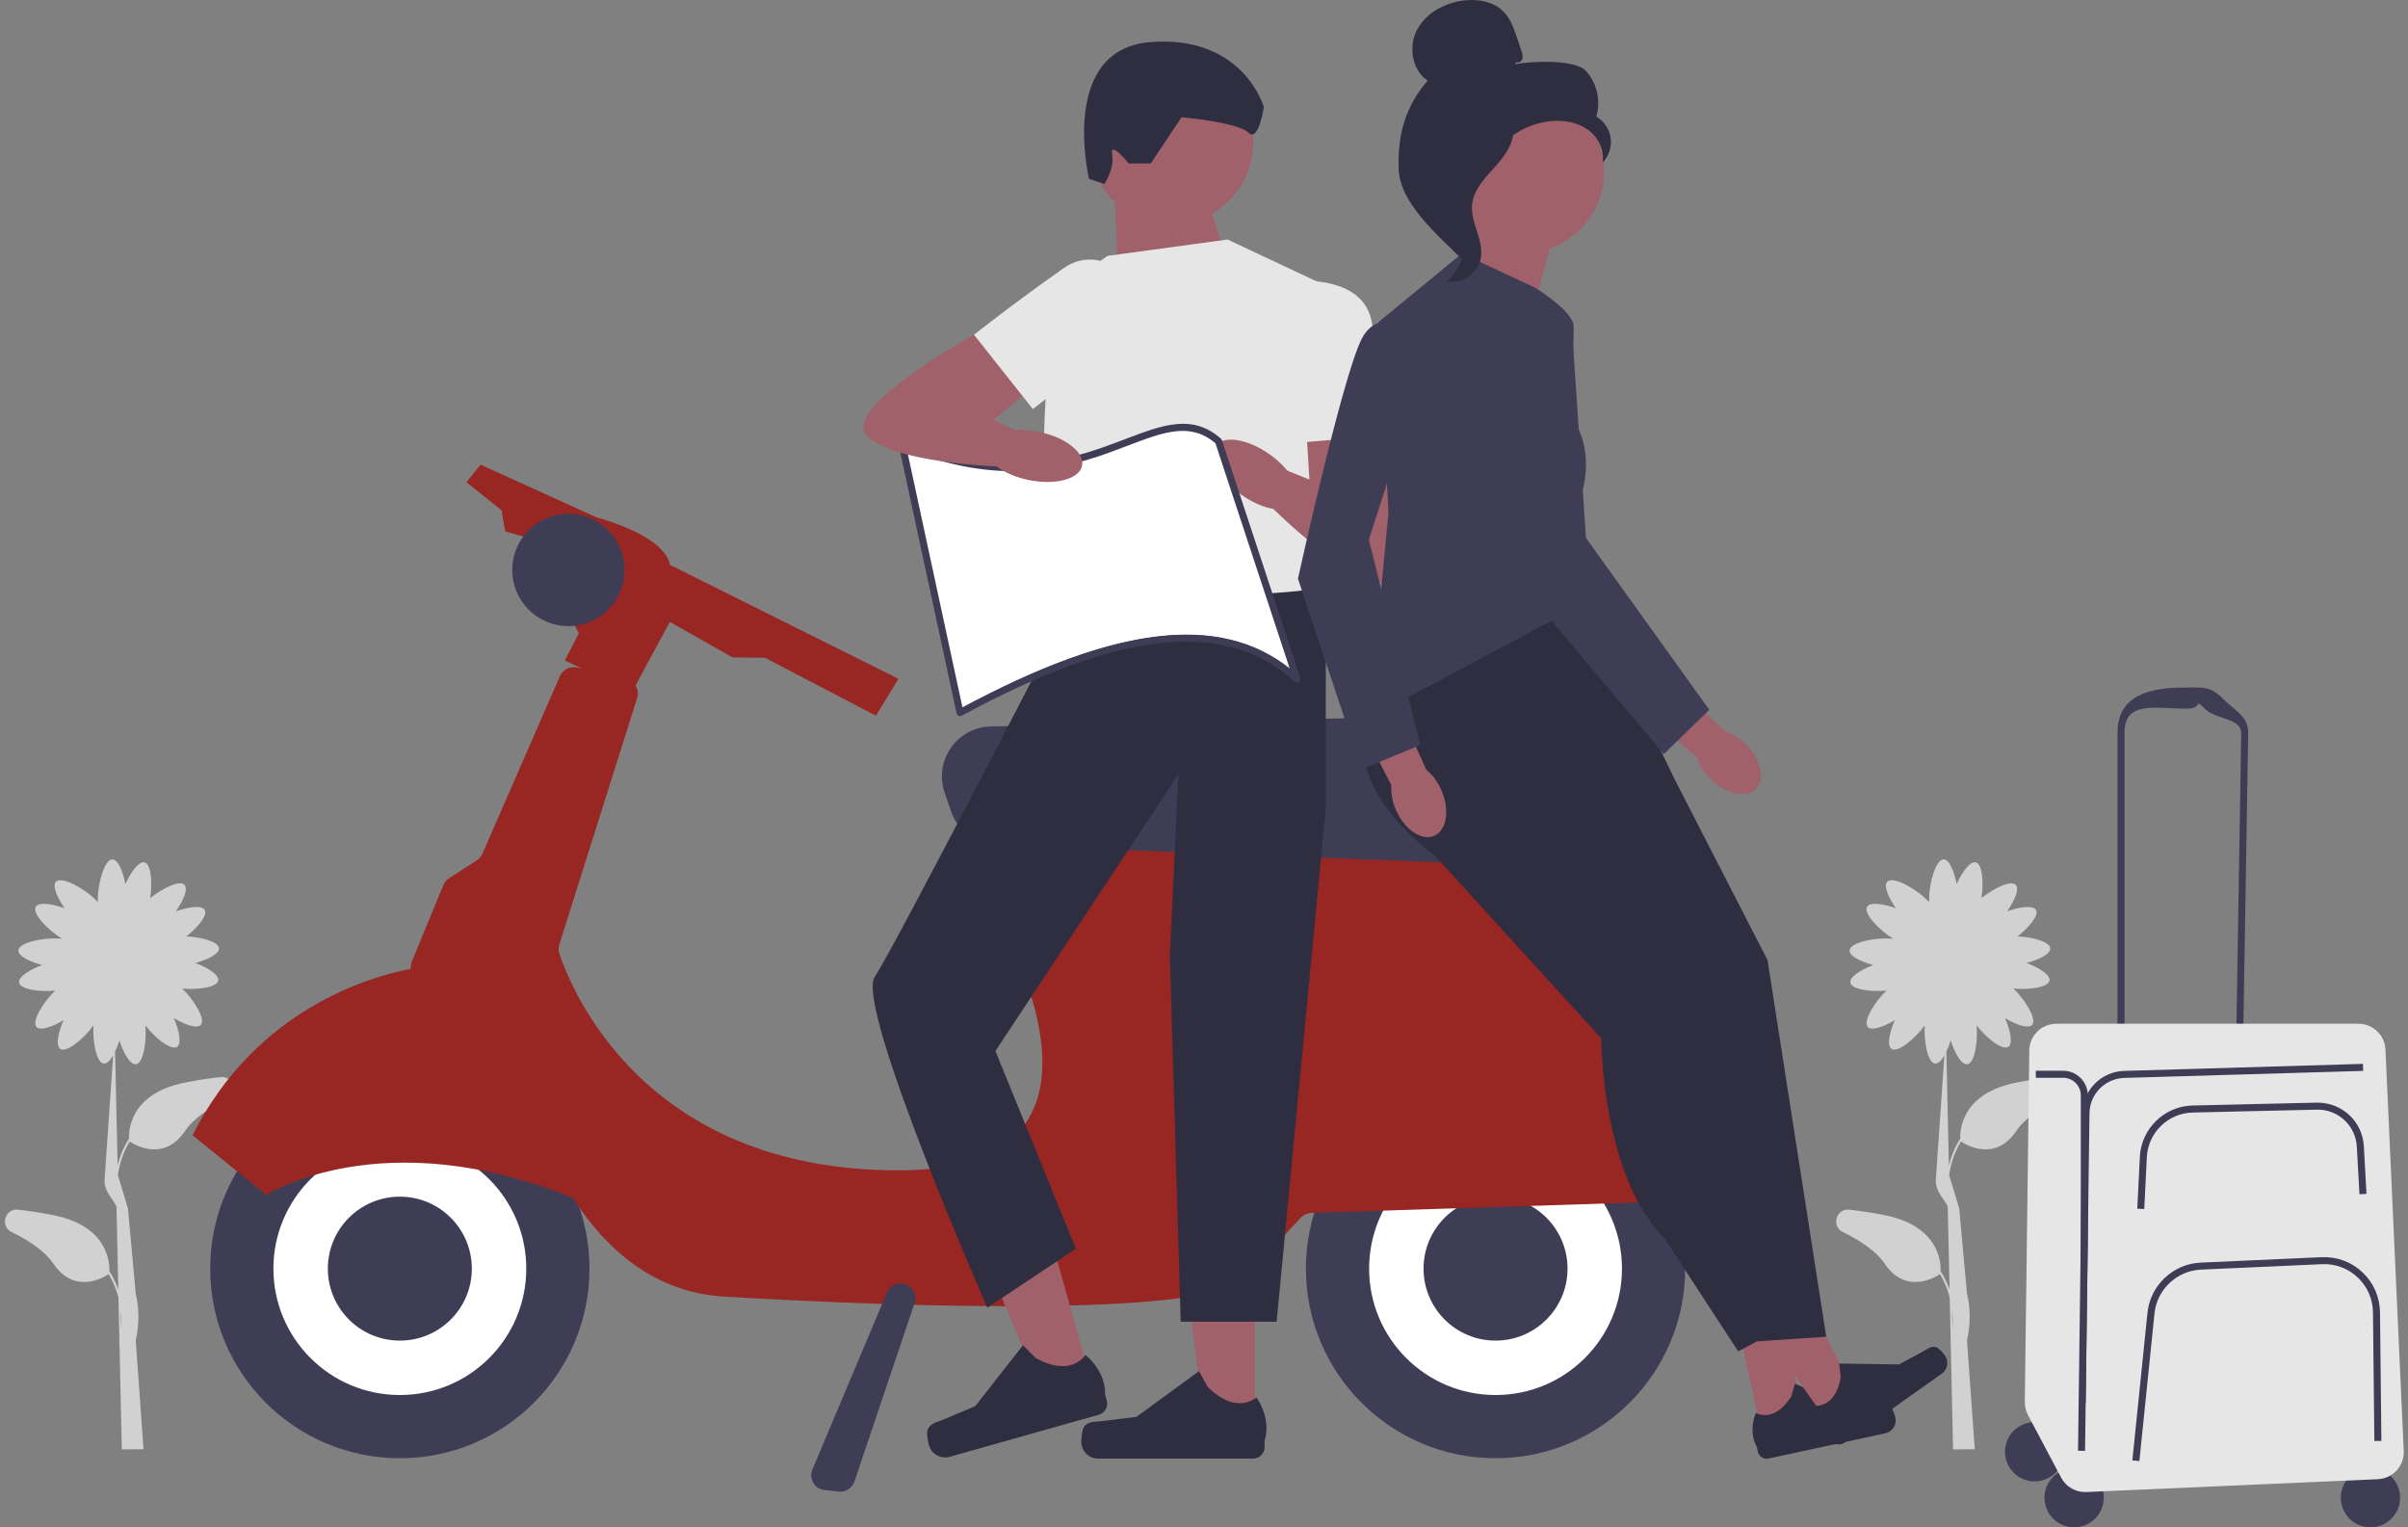 <svg
  width="328"
  height="208"
  viewBox="0 0 328 208"
  fill="none"
  xmlns="http://www.w3.org/2000/svg"
>
    <rect x="0" y="0" width="328" height="208" fill="#808080" stroke="none"/>
    <g clip-path="url(#clip0_288_2300)">
      <path
        d="M30.02 146.685C28.508 146.847 26.858 147.091 25.102 147.45C17.664 148.966 17.506 154.015 17.573 155.172L17.52 155.138C16.774 156.338 16.305 157.553 16.018 158.695L15.679 143.218C15.899 142.759 16.1 142.238 16.267 141.708C16.822 143.424 17.735 145.04 18.525 144.935C19.549 144.796 19.993 141.784 19.802 139.647C21.103 141.32 23.294 143.113 24.122 142.559C24.782 142.119 24.39 140.302 23.672 138.648C25.174 139.551 26.839 140.144 27.355 139.57C28.058 138.786 26.37 136.113 24.815 134.622C26.896 134.818 29.546 134.483 29.723 133.536C29.867 132.757 28.288 131.772 26.599 131.136C28.293 130.691 29.881 129.912 29.828 129.142C29.766 128.229 27.413 127.612 25.38 127.521C26.91 126.326 28.317 124.667 27.886 123.921C27.489 123.233 25.652 123.5 23.954 124.108C24.959 122.673 25.667 121.052 25.126 120.498C24.456 119.809 22.079 121 20.453 122.315C20.768 120.264 20.61 117.677 19.687 117.443C18.917 117.247 17.826 118.753 17.08 120.393C16.75 118.671 16.08 117.036 15.31 117.036C14.21 117.036 13.32 120.35 13.32 122.511C13.32 122.635 13.32 122.75 13.33 122.86C13.22 122.731 13.091 122.597 12.947 122.458C11.397 120.952 8.398 119.283 7.628 120.072C7.092 120.627 7.795 122.243 8.8 123.682C7.102 123.075 5.26 122.807 4.868 123.496C4.337 124.418 6.609 126.728 8.455 127.847C8.345 127.832 8.226 127.823 8.101 127.813C5.944 127.665 2.576 128.33 2.5 129.424C2.447 130.194 4.031 130.974 5.729 131.418C4.04 132.054 2.466 133.039 2.605 133.818C2.777 134.765 5.427 135.1 7.513 134.904C5.958 136.396 4.27 139.068 4.973 139.852C5.49 140.426 7.154 139.833 8.656 138.93C7.934 140.584 7.547 142.401 8.207 142.841C9.077 143.424 11.474 141.392 12.732 139.647C12.603 141.784 13.115 144.72 14.129 144.834C14.555 144.882 15.004 144.428 15.411 143.735L14.263 160.369C13.995 162.305 15.712 163.572 15.865 164.366L16.114 175.631C15.832 174.827 15.459 174.005 14.947 173.192L14.894 173.226C14.961 172.069 14.803 167.02 7.365 165.504C5.609 165.145 3.959 164.902 2.447 164.739C0.663 164.548 -0.035 166.991 1.577 167.78C3.911 168.923 6.107 170.362 7.255 172.064C10.182 176.42 14.224 173.905 14.803 173.513C15.444 174.584 15.865 175.659 16.133 176.683L16.267 182.664C16.233 182.807 16.214 182.884 16.21 182.889L16.272 182.908L16.592 197.386L19.549 197.362L18.491 182.564C18.668 181.765 19.214 179.045 18.491 176.224L17.434 164.596L16.056 160.025C16.257 158.609 16.721 157.022 17.669 155.449C18.243 155.841 22.29 158.361 25.217 154C26.36 152.298 28.561 150.859 30.895 149.716C32.507 148.927 31.814 146.484 30.025 146.675L30.02 146.685ZM16.516 180.938L16.458 178.404C16.568 179.36 16.564 180.226 16.516 180.938Z"
        fill="#D1D1D1"
      />
      <path
        d="M203.711 198.586C217.978 198.586 229.543 187.026 229.543 172.767C229.543 158.508 217.978 146.948 203.711 146.948C189.445 146.948 177.88 158.508 177.88 172.767C177.88 187.026 189.445 198.586 203.711 198.586Z"
        fill="#3F3D56"
      />
      <path
        d="M203.712 189.979C213.222 189.979 220.932 182.273 220.932 172.767C220.932 163.261 213.222 155.554 203.712 155.554C194.201 155.554 186.491 163.261 186.491 172.767C186.491 182.273 194.201 189.979 203.712 189.979Z"
        fill="white"
      />
      <path
        d="M203.712 182.568C209.127 182.568 213.518 178.18 213.518 172.767C213.518 167.353 209.127 162.965 203.712 162.965C198.296 162.965 193.905 167.353 193.905 172.767C193.905 178.18 198.296 182.568 203.712 182.568Z"
        fill="#3F3D56"
      />
      <path
        d="M54.464 198.586C68.73 198.586 80.295 187.026 80.295 172.767C80.295 158.508 68.73 146.948 54.464 146.948C40.198 146.948 28.633 158.508 28.633 172.767C28.633 187.026 40.198 198.586 54.464 198.586Z"
        fill="#3F3D56"
      />
      <path
        d="M54.464 189.979C63.975 189.979 71.685 182.273 71.685 172.767C71.685 163.261 63.975 155.554 54.464 155.554C44.953 155.554 37.243 163.261 37.243 172.767C37.243 182.273 44.953 189.979 54.464 189.979Z"
        fill="white"
      />
      <path
        d="M239.048 160.488C235.685 152.011 223.927 126.111 202.984 117.538C202.822 117.471 202.654 117.428 202.482 117.404L135.316 107.789C134.211 107.631 133.178 108.387 133.001 109.491L131.824 116.759C131.743 117.256 131.848 117.768 132.12 118.193C135.531 123.481 157.392 159.384 122.386 159.384C87.38 159.384 77.731 134.344 76.201 129.922C76.057 129.506 76.052 129.056 76.181 128.636L86.791 95.047C86.978 94.449 86.877 93.837 86.571 93.35L91.235 84.691L99.779 89.525L104.204 89.577L119.305 97.466L122.381 92.446L91.235 76.916C91.235 76.916 91.288 73.321 81.242 70.452L65.457 63.28L63.543 65.671L68.327 69.496L68.805 72.365L72.153 73.321L78.851 86.23L76.937 89.931L79.262 91.064L78.597 90.911C77.635 90.691 76.655 91.189 76.263 92.092L65.71 116.266C65.547 116.635 65.279 116.95 64.94 117.17L61.18 119.594C60.831 119.819 60.553 120.149 60.395 120.536L56.1 130.945C55.966 131.27 55.928 131.61 55.961 131.939C50.608 132.953 34.875 137.333 26.231 154.607L36.277 162.736C36.277 162.736 52.024 152.552 78.047 163.156C82.572 170.194 89.169 176.032 98.698 176.582C123.816 178.036 165.433 179.47 170.217 173.733C173.718 169.53 176.153 166.91 177.21 165.805C177.584 165.418 178.091 165.193 178.626 165.174L237.201 163.305C238.622 163.262 239.564 161.818 239.043 160.498L239.048 160.488Z"
        fill="#982623"
      />
      <path
        d="M77.425 85.269C81.652 85.269 85.079 81.844 85.079 77.619C85.079 73.394 81.652 69.969 77.425 69.969C73.198 69.969 69.771 73.394 69.771 77.619C69.771 81.844 73.198 85.269 77.425 85.269Z"
        fill="#3F3D56"
      />
      <path
        d="M199.995 117.572C199.904 117.572 199.813 117.572 199.722 117.567L135.727 115.09C132.895 114.98 130.47 113.178 129.547 110.5L128.672 107.952C127.959 105.877 128.27 103.649 129.523 101.846C130.781 100.044 132.762 98.982 134.957 98.93L201.076 97.409C203.123 97.361 205.094 98.236 206.429 99.814C207.763 101.392 208.309 103.457 207.921 105.489L206.673 112.03C206.056 115.277 203.267 117.567 199.99 117.567L199.995 117.572Z"
        fill="#3F3D56"
      />
      <path
        d="M54.464 182.568C59.88 182.568 64.27 178.18 64.27 172.767C64.27 167.353 59.88 162.965 54.464 162.965C49.048 162.965 44.657 167.353 44.657 172.767C44.657 178.18 49.048 182.568 54.464 182.568Z"
        fill="#3F3D56"
      />
      <path
        d="M225.707 144.863C224.176 144.863 222.717 144.046 221.937 142.635L217.091 133.866C216.321 132.475 216.369 130.844 217.211 129.501C218.053 128.153 219.507 127.397 221.086 127.483L229.883 127.933C231.519 128.019 232.992 129.047 233.633 130.558L236.202 136.63C236.67 137.744 236.661 138.958 236.168 140.063C235.675 141.162 234.776 141.99 233.638 142.382L227.122 144.629C226.658 144.791 226.18 144.868 225.711 144.868L225.707 144.863Z"
        fill="#3F3D56"
      />
      <path
        d="M114.464 203.142C114.393 203.142 114.316 203.142 114.244 203.128L112.293 202.913C111.656 202.841 111.101 202.482 110.776 201.928C110.451 201.373 110.408 200.718 110.657 200.125L120.817 176.009C121.094 175.349 121.711 174.88 122.424 174.789C123.118 174.703 123.792 174.976 124.237 175.516C124.677 176.056 124.811 176.774 124.586 177.433L116.383 201.765C116.105 202.588 115.321 203.138 114.469 203.138L114.464 203.142Z"
        fill="#3F3D56"
      />
      <path
        d="M167.213 34.846C167.213 34.846 163.496 27.416 164.238 20.732L151.867 27.139L152.346 39.302L167.213 34.846Z"
        fill="#A0616A"
      />
      <path
        d="M159.535 30.571C165.699 30.571 170.695 25.577 170.695 19.417C170.695 13.256 165.699 8.262 159.535 8.262C153.372 8.262 148.375 13.256 148.375 19.417C148.375 25.577 153.372 30.571 159.535 30.571Z"
        fill="#A0616A"
      />
      <path
        d="M170.935 194.565H164.123L160.884 168.311H170.935V194.565Z"
        fill="#A0616A"
      />
      <path
        d="M147.605 194.407C147.395 194.765 147.28 195.918 147.28 196.329C147.28 197.605 148.313 198.638 149.59 198.638H170.676C171.547 198.638 172.255 197.931 172.255 197.06V196.181C172.255 196.181 173.298 193.541 171.15 190.295C171.15 190.295 168.481 192.838 164.491 188.856L163.314 186.728L154.8 192.953L150.078 193.532C149.045 193.661 148.131 193.513 147.6 194.407H147.605Z"
        fill="#2F2E41"
      />
      <path
        d="M150.858 34.846L167.213 32.618L179.851 38.561L180.593 84.624C180.593 84.624 149.509 88.339 144.61 83.51C139.712 78.681 143.429 40.048 143.429 40.048L150.863 34.846H150.858Z"
        fill="#E6E6E6"
      />
      <path
        d="M156.742 22.257H153.742C153.742 22.257 151.14 19.053 151.489 21.004C151.839 22.955 150.437 25.054 150.437 25.054L148.337 24.356C148.337 24.356 144.137 6.699 156.742 5.728C169.346 4.757 172.15 14.559 172.15 14.559C172.15 14.559 171.451 19.46 170.05 18.059C168.648 16.658 160.946 15.96 160.946 15.96L156.746 22.262L156.742 22.257Z"
        fill="#2F2E41"
      />
      <path
        d="M148.806 188.664L142.257 190.51L132.001 166.13L141.673 163.4L148.806 188.664Z"
        fill="#A0616A"
      />
      <path
        d="M126.313 194.851C126.208 195.253 126.414 196.391 126.524 196.793C126.868 198.021 128.145 198.734 129.375 198.389L149.667 192.662C150.504 192.427 150.992 191.552 150.757 190.716L150.518 189.869C150.518 189.869 150.805 187.048 147.854 184.505C147.854 184.505 145.979 187.679 141.056 184.925L139.344 183.195L132.843 191.495L128.461 193.336C127.504 193.737 126.581 193.847 126.313 194.851Z"
        fill="#2F2E41"
      />
      <path
        d="M178.359 80.168L180.588 86.909V110.075L173.895 179.996H160.827L159.353 130.084L160.516 105.432L135.589 143.128L146.543 170.051L134.484 178.088C134.484 178.088 116.449 137.012 119.147 133.03C121.845 129.052 146.012 82.066 146.012 82.066C146.012 82.066 178.349 80.914 178.349 80.172L178.359 80.168Z"
        fill="#2F2E41"
      />
      <path
        d="M185.051 53.421L188.643 59.302C188.643 59.302 193.723 79.259 188.643 79.341C183.563 79.422 173.307 69.171 173.307 69.171L174.647 63.82L178.363 65.307L177.622 53.421H185.056H185.051Z"
        fill="#A0616A"
      />
      <path
        d="M173.9 38.47C173.9 38.47 185.792 36.376 186.907 44.155C188.022 51.934 188.643 59.307 188.643 59.307L175.756 60.373L173.9 38.47Z"
        fill="#E6E6E6"
      />
      <path
        d="M176.484 68.519C177.559 67.01 175.984 64.043 172.965 61.894C169.946 59.745 166.626 59.226 165.55 60.736C164.475 62.246 166.05 65.213 169.069 67.362C172.088 69.511 175.408 70.029 176.484 68.519Z"
        fill="#A0616A"
      />
      <path
        d="M279.461 146.685C277.949 146.847 276.299 147.091 274.543 147.45C267.105 148.966 266.947 154.015 267.014 155.172L266.961 155.138C266.215 156.338 265.746 157.553 265.459 158.695L265.12 143.218C265.34 142.759 265.54 142.238 265.708 141.708C266.263 143.424 267.176 145.04 267.966 144.935C268.989 144.796 269.434 141.784 269.243 139.647C270.544 141.32 272.735 143.113 273.563 142.559C274.223 142.119 273.83 140.302 273.113 138.648C274.615 139.551 276.28 140.144 276.796 139.57C277.499 138.786 275.811 136.113 274.256 134.622C276.337 134.818 278.987 134.483 279.164 133.536C279.308 132.757 277.729 131.772 276.04 131.136C277.734 130.691 279.322 129.912 279.269 129.142C279.207 128.229 276.854 127.612 274.821 127.521C276.351 126.326 277.758 124.667 277.327 123.921C276.93 123.233 275.093 123.5 273.395 124.108C274.4 122.673 275.108 121.052 274.567 120.498C273.897 119.809 271.52 121 269.894 122.315C270.209 120.264 270.051 117.677 269.128 117.443C268.358 117.247 267.267 118.753 266.521 120.393C266.191 118.671 265.521 117.036 264.751 117.036C263.651 117.036 262.761 120.35 262.761 122.511C262.761 122.635 262.761 122.75 262.771 122.86C262.661 122.731 262.532 122.597 262.388 122.458C260.838 120.952 257.839 119.283 257.069 120.072C256.533 120.627 257.236 122.243 258.241 123.682C256.543 123.075 254.701 122.807 254.309 123.496C253.778 124.418 256.05 126.728 257.896 127.847C257.786 127.832 257.667 127.823 257.542 127.813C255.385 127.665 252.017 128.33 251.941 129.424C251.888 130.194 253.472 130.974 255.17 131.418C253.481 132.054 251.907 133.039 252.046 133.818C252.218 134.765 254.868 135.1 256.954 134.904C255.399 136.396 253.711 139.068 254.414 139.852C254.93 140.426 256.595 139.833 258.097 138.93C257.375 140.584 256.987 142.401 257.648 142.841C258.518 143.424 260.915 141.392 262.173 139.647C262.044 141.784 262.556 144.72 263.57 144.834C263.995 144.882 264.445 144.428 264.852 143.735L263.704 160.369C263.436 162.305 265.153 163.572 265.306 164.366L265.555 175.631C265.273 174.827 264.899 174.005 264.388 173.192L264.335 173.226C264.402 172.069 264.244 167.02 256.806 165.504C255.05 165.145 253.4 164.902 251.888 164.739C250.104 164.548 249.405 166.991 251.018 167.78C253.352 168.923 255.548 170.362 256.696 172.064C259.623 176.42 263.665 173.905 264.244 173.513C264.885 174.584 265.306 175.659 265.574 176.683L265.708 182.664C265.674 182.807 265.655 182.884 265.65 182.889L265.713 182.908L266.033 197.386L268.989 197.362L267.932 182.564C268.109 181.765 268.655 179.045 267.932 176.224L266.875 164.596L265.497 160.025C265.698 158.609 266.162 157.022 267.109 155.449C267.683 155.841 271.73 158.361 274.658 154C275.801 152.298 278.002 150.859 280.336 149.716C281.948 148.927 281.255 146.484 279.465 146.675L279.461 146.685ZM265.957 180.938L265.899 178.404C266.009 179.36 266.004 180.226 265.957 180.938Z"
        fill="#D1D1D1"
      />
      <path
        d="M240.033 195.588L245.176 194.478L243.334 174.139L235.752 175.774L240.033 195.588Z"
        fill="#A0616A"
      />
      <path
        d="M257.618 191.672C257.838 191.906 258.11 192.757 258.177 193.073C258.388 194.034 257.775 194.985 256.809 195.191L240.894 198.629C240.239 198.772 239.588 198.351 239.445 197.696L239.301 197.032C239.301 197.032 238.081 195.21 239.172 192.408C239.172 192.408 241.602 193.895 243.96 190.233L244.501 188.435L251.944 191.744L255.599 191.414C256.398 191.342 257.067 191.079 257.613 191.672H257.618Z"
        fill="#2F2E41"
      />
      <path
        d="M249.227 194.034L253.513 190.993L243.817 173.015L237.488 177.5L249.227 194.034Z"
        fill="#A0616A"
      />
      <path
        d="M263.851 183.515C264.142 183.644 264.731 184.318 264.913 184.581C265.482 185.385 265.295 186.499 264.492 187.068L251.212 196.487C250.662 196.874 249.906 196.745 249.514 196.2L249.122 195.645C249.122 195.645 247.285 194.45 247.185 191.443C247.185 191.443 250.002 191.854 250.734 187.56L250.523 185.695L258.67 185.81L261.904 184.07C262.612 183.687 263.123 183.185 263.855 183.515H263.851Z"
        fill="#2F2E41"
      />
      <path
        d="M187.457 93.46C187.457 93.46 179.463 104.323 195.45 116.539L228.098 106.111L216.436 81.803L206.108 76.142L187.452 93.455L187.457 93.46Z"
        fill="#2F2E41"
      />
      <path
        d="M228.103 106.116L240.76 130.754L248.759 182.038L238.766 182.702L228.768 134.086L211.112 107.78L223.439 102.119"
        fill="#2F2E41"
      />
      <path
        d="M195.455 108.803V116.544L218.11 141.411C218.11 141.411 218.11 160.058 226.773 168.717L236.766 184.036L245.429 179.375L232.772 134.756L210.117 105.451L195.46 108.803H195.455Z"
        fill="#2F2E41"
      />
      <path
        d="M211.552 32.068L207.285 48.329L191.016 45.13C191.016 45.13 202.367 33.431 200.77 28.1L211.557 32.068H211.552Z"
        fill="#A0616A"
      />
      <path
        d="M199.119 34.521L209.112 39.182C209.112 39.182 214.255 42.324 214.35 44.418C214.446 46.512 213.776 56.5 213.776 56.5C213.776 56.5 217.775 60.497 215.111 68.487L216.445 81.808L186.462 97.791L189.126 69.821L187.792 43.849L199.119 34.526V34.521Z"
        fill="#3F3D56"
      />
      <path
        d="M190.15 110.314C191.322 112.996 193.656 114.569 195.364 113.823C197.072 113.077 197.507 110.299 196.34 107.617C195.886 106.536 195.182 105.585 194.283 104.834L189.179 93.527L183.922 96.032L189.509 106.914C189.447 108.081 189.667 109.247 190.15 110.314Z"
        fill="#A0616A"
      />
      <path
        d="M195.455 45.513C195.455 45.513 188.127 40.851 185.462 46.178C182.798 51.504 176.799 78.81 176.799 78.81L185.462 104.782L193.455 101.454L186.457 73.502L195.45 45.513H195.455Z"
        fill="#3F3D56"
      />
      <path
        d="M233.021 106.12C235.097 108.186 237.847 108.788 239.163 107.464C240.478 106.14 239.856 103.4 237.78 101.334C236.962 100.498 235.953 99.871 234.843 99.503L225.931 90.868L221.966 95.133L231.169 103.19C231.543 104.299 232.179 105.303 233.021 106.116V106.12Z"
        fill="#A0616A"
      />
      <path
        d="M214.068 43.921C214.068 43.921 201.291 43.4 200.775 49.333C200.263 55.267 208.998 81.746 208.998 81.746L226.625 102.702L232.829 96.663L216.025 73.254L214.073 43.921H214.068Z"
        fill="#3F3D56"
      />
      <path
        d="M176.656 92.001L165.984 59.618C157.354 52.02 147.993 70.318 122.865 59.943L130.767 96.572C149.767 86.307 166.118 82.286 176.656 92.001Z"
        fill="white"
      />
      <path
        d="M130.767 97.529C130.7 97.529 130.628 97.514 130.566 97.486C130.427 97.423 130.332 97.299 130.298 97.151L122.396 60.522C122.357 60.349 122.42 60.168 122.558 60.053C122.697 59.938 122.884 59.91 123.046 59.976C137.32 65.867 146.534 62.362 153.264 59.8C158.378 57.853 162.415 56.314 166.299 59.733C166.361 59.79 166.409 59.862 166.438 59.943L177.11 92.326C177.177 92.532 177.096 92.762 176.914 92.876C176.732 92.996 176.488 92.972 176.33 92.824C167.069 84.284 152.661 85.757 130.997 97.466C130.925 97.505 130.848 97.524 130.767 97.524V97.529ZM123.52 61.2L131.097 96.329C151.886 85.202 166.127 83.486 175.661 91.007L165.563 60.373C162.142 57.447 158.55 58.815 153.599 60.698C146.854 63.266 137.665 66.766 123.52 61.205V61.2Z"
        fill="#3F3D56"
      />
      <path
        d="M139.415 44.188L132.661 45.585C132.661 45.585 114.608 55.515 118.023 59.278C121.434 63.041 135.933 63.524 135.933 63.524L138.927 58.891L135.302 57.194L144.496 49.615L139.415 44.188Z"
        fill="#A0616A"
      />
      <path
        d="M157.957 42.109C157.957 42.109 151.36 31.996 144.917 36.5C138.473 41.004 132.666 45.585 132.666 45.585L140.693 55.716L157.961 42.109H157.957Z"
        fill="#E6E6E6"
      />
      <path
        d="M147.392 63.419C147.76 61.602 145.113 59.533 141.48 58.799C137.847 58.064 134.604 58.941 134.236 60.758C133.868 62.575 136.515 64.643 140.148 65.378C143.781 66.113 147.024 65.236 147.392 63.419Z"
        fill="#A0616A"
      />
      <path
        d="M277.141 201.741C279.37 201.741 281.178 199.935 281.178 197.706C281.178 195.477 279.37 193.67 277.141 193.67C274.911 193.67 273.103 195.477 273.103 197.706C273.103 199.935 274.911 201.741 277.141 201.741Z"
        fill="#3F3D56"
      />
      <path
        d="M282.522 208C284.752 208 286.56 206.193 286.56 203.965C286.56 201.736 284.752 199.929 282.522 199.929C280.292 199.929 278.485 201.736 278.485 203.965C278.485 206.193 280.292 208 282.522 208Z"
        fill="#3F3D56"
      />
      <path
        d="M322.886 208C325.116 208 326.923 206.193 326.923 203.965C326.923 201.736 325.116 199.929 322.886 199.929C320.656 199.929 318.849 201.736 318.849 203.965C318.849 206.193 320.656 208 322.886 208Z"
        fill="#3F3D56"
      />
      <path
        d="M288.435 143.577V99.757C288.435 94.851 292.539 93.637 297.447 93.637C299.853 93.637 301.02 93.359 302.709 95.071C304.398 96.783 306.273 97.495 306.234 99.9L305.526 142.898L288.43 143.572L288.435 143.577ZM297.925 96.51C293.544 96.51 289.391 95.382 289.391 99.761V142.587L304.589 141.985L305.282 99.891C305.316 97.744 301.824 98.04 300.322 96.51C298.815 94.98 300.078 96.51 297.93 96.51H297.925Z"
        fill="#3F3D56"
      />
      <path
        d="M276.418 143.046L275.806 190.921C275.797 191.538 275.945 192.145 276.232 192.691L280.757 201.235C281.422 202.492 282.752 203.252 284.173 203.19L323.905 201.44C325.938 201.349 327.512 199.628 327.421 197.596L324.929 142.932C324.838 140.967 323.221 139.417 321.25 139.417H280.097C278.083 139.417 276.442 141.038 276.414 143.051L276.418 143.046Z"
        fill="#E6E6E6"
      />
      <path
        d="M292.08 164.653L291.123 164.605L291.477 157.519C291.668 153.704 294.811 150.644 298.633 150.553L315.553 150.161C318.968 150.104 321.8 152.69 321.987 156.104L322.345 162.583L321.389 162.635L321.03 156.157C320.867 153.264 318.452 151.046 315.572 151.117L298.652 151.509C295.328 151.586 292.596 154.249 292.429 157.567L292.075 164.653H292.08Z"
        fill="#3F3D56"
      />
      <path
        d="M291.405 198.973L290.453 198.877L292.515 178.767C292.898 175.047 296.002 172.116 299.738 171.949L316.242 171.208C318.322 171.112 320.298 171.849 321.81 173.278C323.321 174.708 324.163 176.64 324.187 178.719L324.374 196.228L323.417 196.238L323.23 178.729C323.211 176.912 322.475 175.224 321.154 173.972C319.834 172.719 318.098 172.078 316.289 172.159L299.786 172.901C296.519 173.049 293.807 175.607 293.472 178.858L291.41 198.968L291.405 198.973Z"
        fill="#3F3D56"
      />
      <path
        d="M284.01 197.582L283.053 197.567L283.656 151.61C283.699 148.468 286.191 145.934 289.334 145.839L321.862 144.882L321.891 145.839L289.363 146.795C286.732 146.871 284.646 148.989 284.613 151.619L284.01 197.577V197.582Z"
        fill="#3F3D56"
      />
      <path
        d="M284.096 191.036H283.431V149.181C283.431 147.856 282.355 146.776 281.025 146.776H277.308V145.819H281.025C282.781 145.819 284.225 147.172 284.373 148.884C284.383 148.98 284.388 149.08 284.388 149.181V168.999L284.096 191.036Z"
        fill="#3F3D56"
      />
      <path
        d="M218.498 23.376C218.498 29.505 213.527 34.473 207.395 34.473C201.262 34.473 196.292 29.505 196.292 23.376C196.292 17.246 201.262 12.278 207.395 12.278C213.527 12.278 218.498 17.246 218.498 23.376Z"
        fill="#A0616A"
      />
      <path
        d="M206.51 8.458C206.831 8.645 207.261 8.363 207.366 8.004C207.472 7.645 207.347 7.268 207.232 6.914C207.031 6.321 206.835 5.733 206.634 5.14C206.209 3.882 205.759 2.582 204.841 1.626C203.453 0.182 201.243 -0.186 199.258 0.081C196.709 0.426 194.192 1.803 193.006 4.088C191.82 6.373 192.327 9.558 194.47 10.983C191.413 14.482 190.351 18.384 190.519 23.022C190.686 27.665 195.747 31.934 199.048 35.205C199.784 34.76 200.454 32.666 200.047 31.905C199.641 31.145 200.224 30.265 199.722 29.563C199.22 28.865 198.799 29.979 199.306 29.281C199.627 28.841 198.378 27.832 198.852 27.569C201.152 26.297 201.918 23.428 203.362 21.234C205.108 18.585 208.089 16.792 211.251 16.495C212.992 16.333 214.829 16.629 216.254 17.638C217.68 18.647 218.603 20.45 218.273 22.166C219.129 21.296 219.555 20.024 219.397 18.814C219.234 17.605 218.493 16.486 217.436 15.869C218.077 13.751 217.527 11.313 216.039 9.677C214.551 8.037 208.519 8.319 206.347 8.75L206.515 8.463L206.51 8.458Z"
        fill="#2F2E41"
      />
      <path
        d="M206.175 16.558C203.3 16.868 201.224 19.359 199.469 21.659C198.459 22.984 197.397 24.447 197.426 26.115C197.45 27.798 198.579 29.247 199.119 30.839C200 33.45 199.143 36.553 197.048 38.341C199.119 38.733 201.358 37.184 201.712 35.104C202.128 32.69 200.296 30.356 200.511 27.913C200.703 25.762 202.401 24.107 203.841 22.496C205.285 20.885 206.639 18.752 205.974 16.696L206.175 16.558Z"
        fill="#2F2E41"
      />
    </g>
    <defs>
      <clipPath id="clip0_288_2300">
        <rect width="328" height="208" fill="white" />
      </clipPath>
    </defs>
  </svg>

